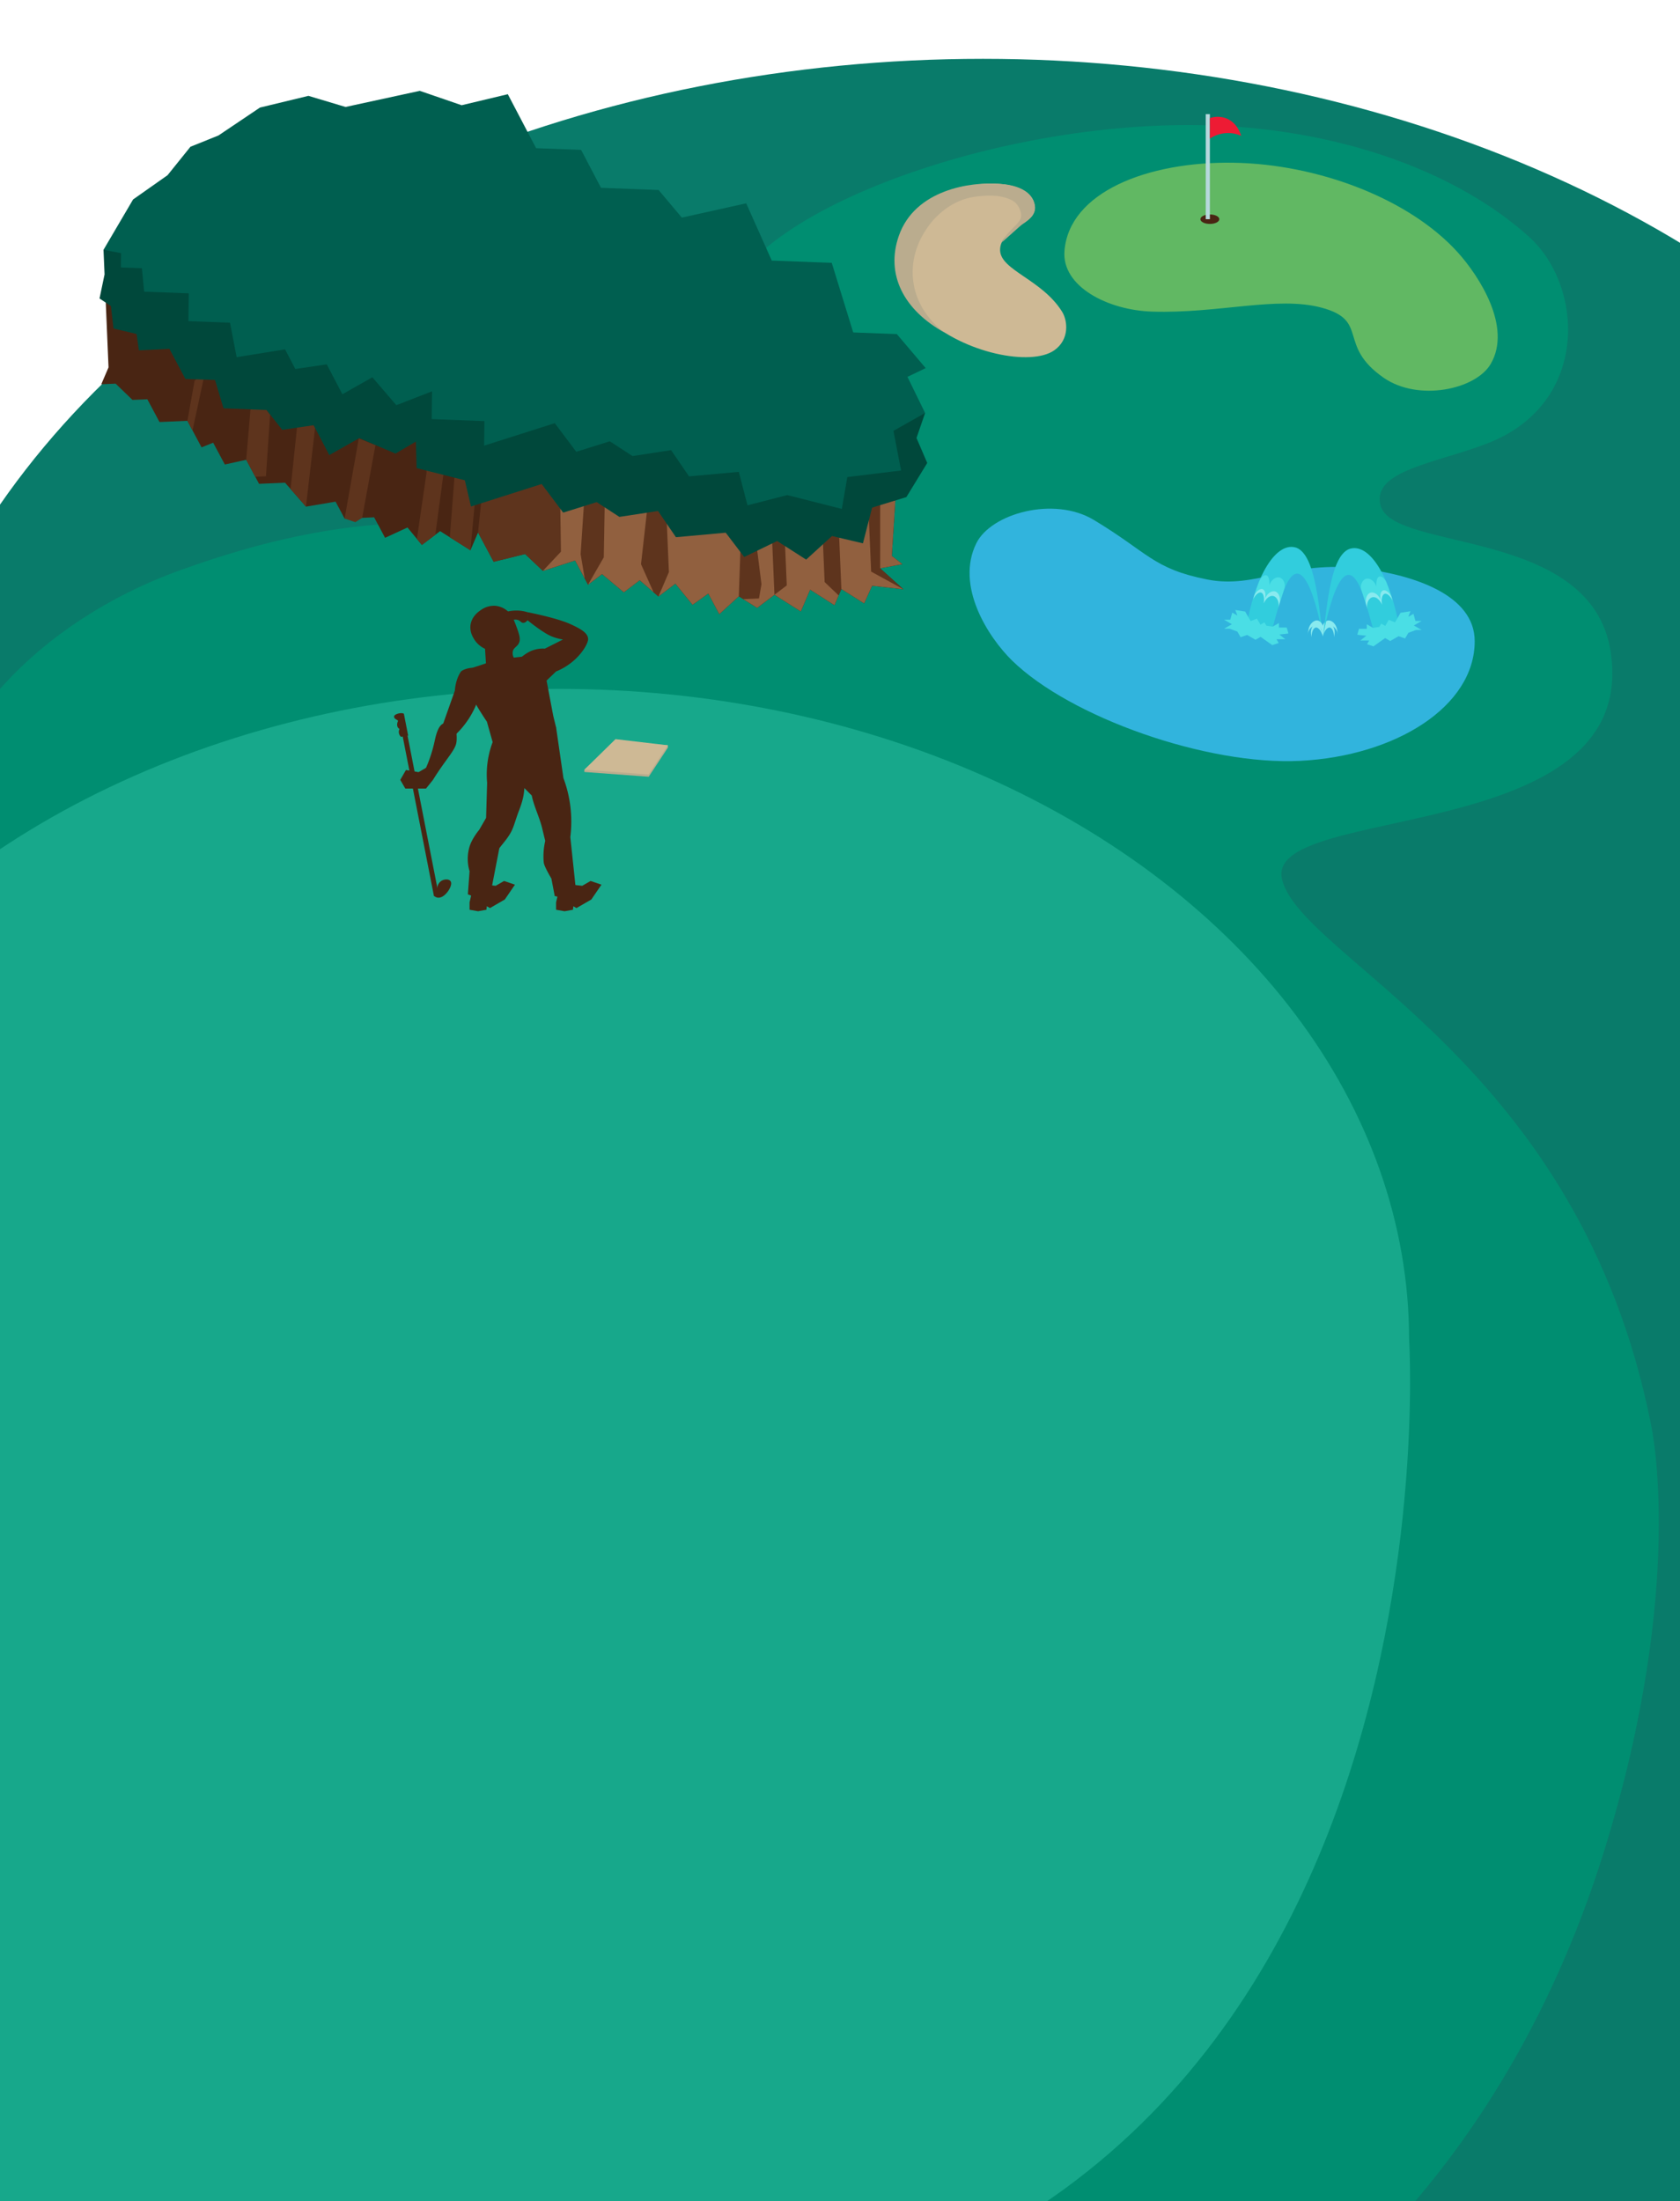 <svg xmlns="http://www.w3.org/2000/svg" viewBox="0 0 1336.97 1751.06"><defs><style>.cls-1{fill:#097b6a;}.cls-2{fill:#008e71;}.cls-3{fill:#17a88b;}.cls-4{fill:#61b863;}.cls-5{fill:#ceb995;}.cls-6{fill:#baac8e;}.cls-7{fill:#31b4dd;}.cls-8{fill:#492513;}.cls-9{fill:#5e341d;}.cls-10{fill:#91603f;}.cls-11{fill:#b6d8dd;}.cls-12{fill:#ed1b34;}.cls-13{fill:#00483b;}.cls-14{fill:#005f50;}.cls-15{fill:#31cddd;}.cls-16{fill:#4adee5;}.cls-17{fill:#89eaef;}</style></defs><title>golfartenviro</title><g id="Layer_1" data-name="Layer 1"><rect class="cls-1" x="812.03" y="1058" width="580.56" height="806.92"/><ellipse class="cls-1" cx="782.25" cy="700.42" rx="879.66" ry="653.63"/><path class="cls-2" d="M1314,1133.85s28.35,126.5-37.12,337.71C1189,1755.27,1003.84,1860,1003.84,1860H236.77l480.47-728.27,297.14-212.84Z"/><path class="cls-2" d="M989.45,101.23c97.61,8.14,178,42.4,227.63,87.39,43.44,39.35,48.23,132.6-33.5,164.14-40.84,15.76-91.85,21.51-85,49.07,9.33,37.52,167.79,17.15,183.16,116.45,24.16,156.17-276.44,120.14-261.46,181.32,15.47,63.18,236.82,145,293.75,434.25L30,937.71c-13-41.14-150.48-130.24-85.3-271.15C-49,584.13,27.18,495.4,143.91,453.42c135.89-48.88,224-44,346.12-19.79C670.44,469.43,712.51,392.9,707.37,372c-7-28.5-62.61-52.61-97-71.19-32-17.29-36.78-42.93-31.62-61.69C599.24,164.69,815.36,86.7,989.45,101.23Z"/><ellipse class="cls-3" cx="444.77" cy="1065.67" rx="676.61" ry="517.66"/><path class="cls-4" d="M847.12,199.68c-2.2,28.2,34.39,47.11,69.81,48.21,52.81,1.66,99.57-12.6,134.81-3.14,38.4,10.29,12,29.79,49.4,55.76,27.52,19.1,73.24,9.46,85.19-11,17.28-29.64-9.72-70.32-25.75-88.22-38.65-43.17-111.68-70.8-179.11-71.84C913.14,128.38,850.75,152.9,847.12,199.68Z"/><path class="cls-5" d="M823.53,163.39c-2-11.91-15.41-16.07-28.65-17.15-23.46-1.93-52.74,8.59-67.18,24.9-22.34,25.24-20.44,55.1,8.36,81.56,31.05,28.53,84.57,38.85,102.91,26,12.36-8.64,10.67-23.62,6.31-30.65-15.94-25.72-48.91-32.94-49.38-48.87C795.39,181.46,826.1,178.83,823.53,163.39Z"/><polygon class="cls-6" points="490.54 589.85 531.51 592.89 531.51 594.75 516.25 617.91 465.02 614.12 465.02 612.31 490.54 589.85"/><polygon class="cls-5" points="489.83 587.98 531.51 592.89 516.17 616.09 465.02 612.31 489.83 587.98"/><path class="cls-7" d="M1173.59,510.09c0-37.17-49.33-52.64-88.59-57.65-58.1-7.4-84.6,16.4-124.27,8.55-43.23-8.56-47-21.43-90.28-47.4-31.85-19.11-81.71-5.07-93.42,18.47-16.93,34.06,9.4,74.84,28.45,93.46,45.93,44.89,154.74,83.55,229.4,79.73C1110.53,601.38,1173.59,562.1,1173.59,510.09Z"/><path class="cls-3" d="M1121.39,1065.67s52.2,806.6-701.57,794.31c-653-10.65-586.51,17.46-586.51,17.46l-65.15-811.77Z"/></g><g id="Layer_11" data-name="Layer 11"><polygon class="cls-8" points="84.17 240.74 86.37 292.24 80.6 305.68 92.01 305.19 105.42 318.13 117.26 317.63 126.93 335.72 149.13 334.77 160.41 355.88 169.65 352.19 178.91 369.51 195.93 365.76 206.15 384.88 226.86 384 243.49 403.04 267.05 399.07 274.24 412.53 297.73 411.52 306.45 427.83 324.28 419.63 335.74 433.52 350.25 422.52 374.37 437.76 380.43 423.64 392.87 446.91 417.87 440.73 432.05 454.13 457.68 445.86 467.97 465.11 479.12 456.66 496.44 471.15 509.09 461.55 524 474.49 537.47 464.27 551.16 481.07 563.68 472.15 572.44 488.54 587.96 474.33 602.56 483.56 616.32 473.13 637.28 486.37 644.72 469.04 664.06 481.41 669.58 468.55 687.69 479.98 694.04 465.93 718.89 468.74 700.44 452.1 718.03 448.76 709.69 442.25 712.48 398.15 141.12 223.97 84.17 240.74"/><polygon class="cls-9" points="199.36 325.48 195.93 365.76 203.14 379.24 211.66 378.87 214.94 329.97 211.73 325.82 199.36 325.48"/><polygon class="cls-9" points="236.41 339.63 231.24 389.01 243.49 403.04 250.74 340.42 249.64 338.29 236.41 339.63"/><polygon class="cls-9" points="285.53 348.75 274.24 412.53 282.79 415.39 288.23 411.93 298.78 354.16 285.53 348.75"/><polygon class="cls-9" points="339.48 375.74 331.79 428.73 335.74 433.52 346.44 425.41 353.16 375.16 339.28 371.13 339.48 375.74"/><polygon class="cls-9" points="382.82 400.39 380.43 423.64 392.87 446.91 417.87 440.73 432.05 454.13 457.68 445.86 467.97 465.11 479.12 456.66 496.44 471.15 509.09 461.55 524 474.49 537.47 464.27 551.16 481.07 563.68 472.15 572.44 488.54 587.96 474.33 602.56 483.56 616.32 473.13 637.28 486.37 644.72 469.04 664.06 481.41 669.58 468.55 687.69 479.98 694.04 465.93 718.89 468.74 700.44 452.1 718.03 448.76 709.69 442.25 712.48 398.15 403.32 354.57 382.82 400.39"/><polygon class="cls-9" points="361.63 380.11 357.98 427.41 374.37 437.76 378.92 388.31 370.07 376 361.63 380.11"/><polygon class="cls-9" points="154.87 302.86 149.13 334.77 153.22 342.41 163.28 295.51 154.87 302.86"/><polygon class="cls-10" points="712.48 398.15 709.69 442.25 718.03 448.76 700.44 452.1 700.45 396.45 712.48 398.15"/><polygon class="cls-10" points="691.21 406.77 693.26 454.71 718.89 468.74 694.04 465.93 687.69 479.98 669.58 468.55 667.51 420.06 691.21 406.77"/><polygon class="cls-10" points="654.83 429.65 656.26 463.04 667.4 473.64 664.06 481.41 644.72 469.04 637.28 486.37 616.32 473.13 626.13 465.68 624.5 427.52 654.83 429.65"/><polygon class="cls-10" points="614.57 432.26 616.32 473.13 602.56 483.56 591.57 476.62 604 476.08 605.99 464.78 602.25 435.12 614.57 432.26"/><polygon class="cls-10" points="589.53 429.02 587.96 474.33 572.44 488.54 563.68 472.15 551.16 481.07 537.47 464.27 524 474.49 532.33 455.09 530.34 408.77 572.17 403.76 589.53 429.02"/><polygon class="cls-10" points="515.14 404.38 510.13 448.81 520.1 471.11 509.09 461.55 496.44 471.15 479.12 456.66 467.97 465.11 480.5 443.36 481.3 397.23 515.14 404.38"/><polygon class="cls-10" points="465.03 396.26 462.07 440.82 465.33 460.16 457.68 445.86 432.05 454.13 446.42 438.85 445.74 394.55 465.03 396.26"/></g><g id="Layer_10" data-name="Layer 10"><ellipse class="cls-8" cx="962.83" cy="174.37" rx="7.53" ry="3.77"/><rect class="cls-11" x="959.56" y="90.79" width="3.27" height="83.58"/><path class="cls-12" d="M962.83,110.27a26.49,26.49,0,0,1,15.23-4.43,25.76,25.76,0,0,1,9.67,2.21c-.24-.91-3-10.76-12.45-14.1a19.36,19.36,0,0,0-12.45,0Z"/><polygon class="cls-13" points="177.48 143.66 219.95 118.3 264.57 133.49 323.67 120.66 356.96 132.11 393.71 123.33 416.22 166.27 452.04 167.64 467.85 197.8 513.73 199.55 532.17 221.51 583.42 210.14 603.75 255.67 651.51 257.49 668.6 312.86 736.21 328.52 729.36 348.41 737.91 368.3 721.29 395.45 694.03 403.81 686.74 432.23 662.12 426.41 641.55 445.17 618.45 430.38 592.25 443.08 577.54 423.76 537.92 427.35 523.66 406.5 492.91 411.19 474.88 399.45 448.19 407.78 431.07 385.03 374.83 402.93 369.93 382.08 331.58 372.38 330.94 351.28 314.72 360.82 285.91 348.54 262.06 362.01 249.59 338.23 224.62 341.95 212.09 326.14 177.87 324.81 171.1 302.27 147.54 301.45 134.79 277.5 110.57 278.69 108.66 265.68 90.33 261.33 88.27 243.46 79.21 237.44 83.21 218.28 82.38 198.71 141.13 165.14 163.43 156.16 177.48 143.66"/><polygon class="cls-14" points="206.87 85.57 245.47 76.25 274.99 85.09 334.09 72.27 367.38 83.71 404.13 74.94 426.64 117.88 462.46 119.24 478.27 149.4 524.14 151.15 542.59 173.11 593.84 161.74 614.17 207.28 661.92 209.1 679.01 264.46 713.72 265.78 736.68 292.83 722.16 299.79 736.21 328.52 711.02 342.75 717.09 374.28 674.32 379.51 669.94 404.84 626.48 393.84 594.87 401.98 587.96 375.37 548.34 378.96 534.08 358.1 503.33 362.79 485.3 351.05 458.61 359.39 441.49 336.63 385.25 354.53 385.51 334.99 343.54 333.39 343.83 311.3 315.42 322.31 296.33 300.14 272.48 313.62 260.01 289.83 235.04 293.55 226.84 277.91 188.32 284.12 183.04 256.72 149.94 255.46 150.24 233.37 114.72 232.01 112.92 213.4 96.2 212.76 96.35 201.38 82.38 198.71 105.9 158.68 133.34 139.37 151.55 116.75 173.85 107.77 206.87 85.57"/><path class="cls-6" d="M797.19,192.91c6.15-12.1,17.21-15.34,15.29-23.5-1.3-5.49-4.34-8.75-7.51-10.28-10.14-4.9-21.7-3.53-28.32-2.72-26.54,3.24-40,26.77-40,26.77-2.81,4.29-12.65,19.76-9.83,40.79,3.37,25.2,22.29,38.73,25.5,40.94-33.46-18.2-47.66-46.87-37-77.35,12.88-36.76,57.19-43.07,79.5-41.32,1.85.14,25.78.48,28.65,17.15,1.47,8.49-6.8,12.72-10.08,15.07Z"/></g><g id="Layer_3" data-name="Layer 3"><path class="cls-8" d="M417.93,593.92l-.65,33,5.9,5.91c1.68,8.59,6.24,17.37,8.35,26.32q1.17,4.94,2.38,9.78a53.28,53.28,0,0,0-1.19,17.18c.29,3.16,6.08,12.77,6.08,12.77l2.66,13.92,8.78,2.05,8-7.71-4.37-41.2a98.82,98.82,0,0,0-5.49-47l-5.81-40.19L427.35,560h-41.9l7.85,27.27a73.26,73.26,0,0,0-5.64,35.45l-.82,27.92-5.43,9.41s-5.73,6.76-7.73,13.38a34.39,34.39,0,0,0,0,19.64l-1.34,18.36,8.55,3.39,9.64-4.73,6.83-35.28c2.18-3.11,6.29-7.35,9.16-12.61,2.19-4,3.31-8.49,5.36-14.28,1.68-4.75,5-11.87,5.4-21Z"/><polygon class="cls-8" points="443.79 712.46 442.53 717.81 442.53 723.71 449.27 724.9 455.95 723.71 456.28 720.93 458.78 722.37 470.59 715.55 478.66 703.76 469.99 700.81 463.34 704.65 455.49 703.8 447.56 706.71 443.79 712.46"/><polygon class="cls-8" points="374.94 712.46 373.68 717.81 373.68 723.71 380.42 724.9 387.1 723.71 387.43 720.93 389.93 722.37 401.74 715.55 409.81 703.76 401.13 700.81 394.48 704.65 386.64 703.8 378.71 706.71 374.94 712.46"/><path class="cls-8" d="M426.17,529.71l-46.6,3.41c-1,1-4.64,14.08-3.66,20.61.7,4.65,11.56,20.36,11.56,20.36l6.1,21.65,49-16.94-2.31-9.46-5.28-27.91Z"/><path class="cls-8" d="M380.93,532.64c-4.36-3.19-13,0-14.21,1.74-4.44,6.64-4.73,15-4.73,15l-13.26,37.46,10.33.67A70.11,70.11,0,0,0,381.32,554l3.73-12.65C385,540.61,384.87,535.53,380.93,532.64Z"/><path class="cls-8" d="M362.16,575.37c.39,3.39,1.86,9.54,1.06,15.2-.9,6.36-8.54,13.46-18.63,29.8l-7.3-5.72a113.19,113.19,0,0,0,8.58-25c1.2-5.62,2.83-11.54,6.16-13.68C354.12,574.61,359.37,574.58,362.16,575.37Z"/><path class="cls-8" d="M410.5,532.32c-.82-6.92,7-11.64,9.45-13.11A23.71,23.71,0,0,1,433.6,516L448,508.74a44.09,44.09,0,0,1-8.87-2.44c-7.1-2.85-19.3-12.87-19.3-12.87V487s23.35,4.48,34.5,9.66c7.55,3.5,13.59,6.78,13.71,11.7.11,4-8,18.69-25.5,25.8l-14.06,13.43C421.79,546.58,411.1,537.36,410.5,532.32Z"/><path class="cls-8" d="M371.86,532.61l14.87-4.93L386,516.14a20.19,20.19,0,0,1-8.54-7.42c-1-1.63-3.8-6-3-11.64,1-6.77,6.31-10.49,8-11.63a17.77,17.77,0,0,1,11.88-3.52,17.54,17.54,0,0,1,10.71,5.2c1.79,1.89,2.75,2.41,6.82,13.78,2.39,6.69,2.05,8.93.84,11.18s-4,3.3-4.56,5.93a7.34,7.34,0,0,0,.73,5.13L421,521.77l4.11,5.86-18.66,16.3-33.68-3.22Z"/><path class="cls-8" d="M419.82,493.43c-.81.95-2.08,2.15-3.54,2.05s-1.95-1.31-3.55-2.05c-1.08-.5-2.84-.89-5.64,0L402,487a30.89,30.89,0,0,1,10-1.3,30.49,30.49,0,0,1,7.79,1.3Z"/><polygon class="cls-8" points="339.03 610.82 333.09 614.25 323.06 612.53 318.54 620.38 322.53 627.29 339.03 627.29 344.59 620.38 339.03 610.82"/><rect class="cls-8" x="331.18" y="567.28" width="3.91" height="146.22" transform="translate(-116.85 75.95) rotate(-11.08)"/><path class="cls-8" d="M321.41,567.77c-2.38-1.31-7.78.46-7.79,2.17,0,2.14,2.38,2.4,3.21,3.48a6.8,6.8,0,0,0-.75,3.63c.3,2.07,1.37,2.38,1.84,2.91a5.23,5.23,0,0,0,1.22,6.2l5.68-1Z"/><path class="cls-8" d="M348,706.22a7.53,7.53,0,0,1,3.13-5.41c2.3-1.5,5.85-1.73,7.29,0,2.12,2.55-1.63,7.86-2,8.32-.52.73-4.19,5.77-8.46,4.88a5.84,5.84,0,0,1-2.75-1.5Z"/></g><g id="Layer_14" data-name="Layer 14"><path class="cls-15" d="M1052.75,506.18s-15.29-90-33.92-28.14c-7.81,25.94-8.21,31.23-8.21,31.23l-19.32-7.41c7.25-44.61,24.68-71.66,40.56-66.09C1046.13,441.61,1049.2,477.94,1052.75,506.18Z"/><path class="cls-16" d="M1021.74,469.34c2-4.58-.5-9.16-3.49-9.94-2.81-.73-6.52,1.7-8.1,6.23,0,0,.56-7.47-2.55-8-2.21-.39-4.89,2.73-5.71,5.51a118.59,118.59,0,0,0-4.26,12.5c1.79-3.61,4.21-6.14,6.08-5.59s3.31,3.56,2.48,7.9c1.93-4.11,4.5-6,7.5-5.09a6.72,6.72,0,0,1,4.21,8.6Z"/><path class="cls-17" d="M1018.18,480.39c1.34-4.58-.5-9.16-3.49-9.94-2.81-.73-6.52,1.7-8.1,6.23,1.17-4.39,0-7.39-1.86-8-2.32-.79-5.75,2.49-6.7,5.55l-.77,2.69c1.7-3.84,4.49-6.08,6.36-5.53s2.87,4.33,2,8.67c1.93-4.12,5-6.73,7.94-5.87s4.92,5.44,3.68,9.61Z"/><polygon class="cls-16" points="995.32 494.12 990.91 486.49 983.04 485.24 984.74 489.68 980.65 487.32 979.07 492.97 974.11 492.97 980.35 496.57 974.11 500.18 978.69 500.18 984.71 502.43 987.29 506.9 992.48 505.1 999.15 508.94 1003.2 506.6 1012.5 513.2 1017.6 511.5 1015.89 508.53 1022.89 508.53 1018.17 504.77 1025.35 503.94 1023.97 499.22 1017.79 499.22 1017.79 495.63 1012.81 498.5 1007.78 497.71 1006.27 495.09 1003.08 496.93 1000.28 492.09 995.32 494.12"/><path class="cls-17" d="M1064.17,501.09c-.76-4.71-4.4-8-7.43-7.47-2.85.56-5.16,4.34-4.63,9.11-.83-4.47-3.17-6.67-5.13-6.44-2.43.28-4.12,4.72-3.66,7.89l.46,2.76c-.12-4.2,1.44-7.42,3.36-7.73s4.46,2.67,5.57,7c0-4.54,1.57-8.2,4.65-8.71s6.78,2.79,7.45,7.09Z"/><path class="cls-17" d="M1041.23,501.09c.76-4.71,4.4-8,7.43-7.47,2.85.56,5.16,4.34,4.63,9.11.83-4.47,3.17-6.67,5.13-6.44,2.43.28,4.12,4.72,3.66,7.89l-.46,2.76c.12-4.2-1.44-7.42-3.36-7.73s-4.46,2.67-5.57,7c0-4.54-1.57-8.2-4.65-8.71s-6.78,2.79-7.45,7.09Z"/><path class="cls-15" d="M1052.75,507.17s15.29-90,33.91-28.15c7.82,26,8.22,31.24,8.22,31.24l19.32-7.42c-7.25-44.61-24.68-71.65-40.56-66.09C1059.37,442.6,1056.3,478.93,1052.75,507.17Z"/><path class="cls-16" d="M1083.76,470.32c-2-4.58.5-9.16,3.49-9.93,2.81-.73,6.52,1.69,8.1,6.22,0,0-.57-7.47,2.55-8,2.21-.39,4.89,2.74,5.71,5.52a118,118,0,0,1,4.26,12.49c-1.79-3.6-4.21-6.14-6.08-5.58s-3.31,3.56-2.48,7.9c-1.93-4.12-4.5-6-7.5-5.1a6.71,6.71,0,0,0-4.21,8.6Z"/><path class="cls-17" d="M1087.31,481.37c-1.33-4.58.51-9.16,3.5-9.93,2.81-.73,6.52,1.69,8.1,6.22-1.17-4.39,0-7.38,1.85-8,2.33-.79,5.76,2.49,6.7,5.55l.78,2.69c-1.7-3.84-4.49-6.08-6.36-5.53s-2.87,4.33-2,8.67c-1.93-4.11-4.95-6.73-7.94-5.86s-4.92,5.43-3.68,9.6Z"/><polygon class="cls-16" points="1110.18 495.1 1114.59 487.47 1122.46 486.23 1120.76 490.66 1124.85 488.3 1126.43 493.95 1131.39 493.95 1125.15 497.56 1131.39 501.16 1126.81 501.16 1120.79 503.41 1118.2 507.89 1113.02 506.08 1106.35 509.93 1102.3 507.59 1093 514.18 1087.9 512.48 1089.61 509.51 1082.6 509.51 1087.33 505.75 1080.15 504.92 1081.53 500.2 1087.71 500.2 1087.71 496.61 1092.68 499.49 1097.72 498.69 1099.23 496.08 1102.42 497.92 1105.22 493.07 1110.18 495.1"/></g></svg>